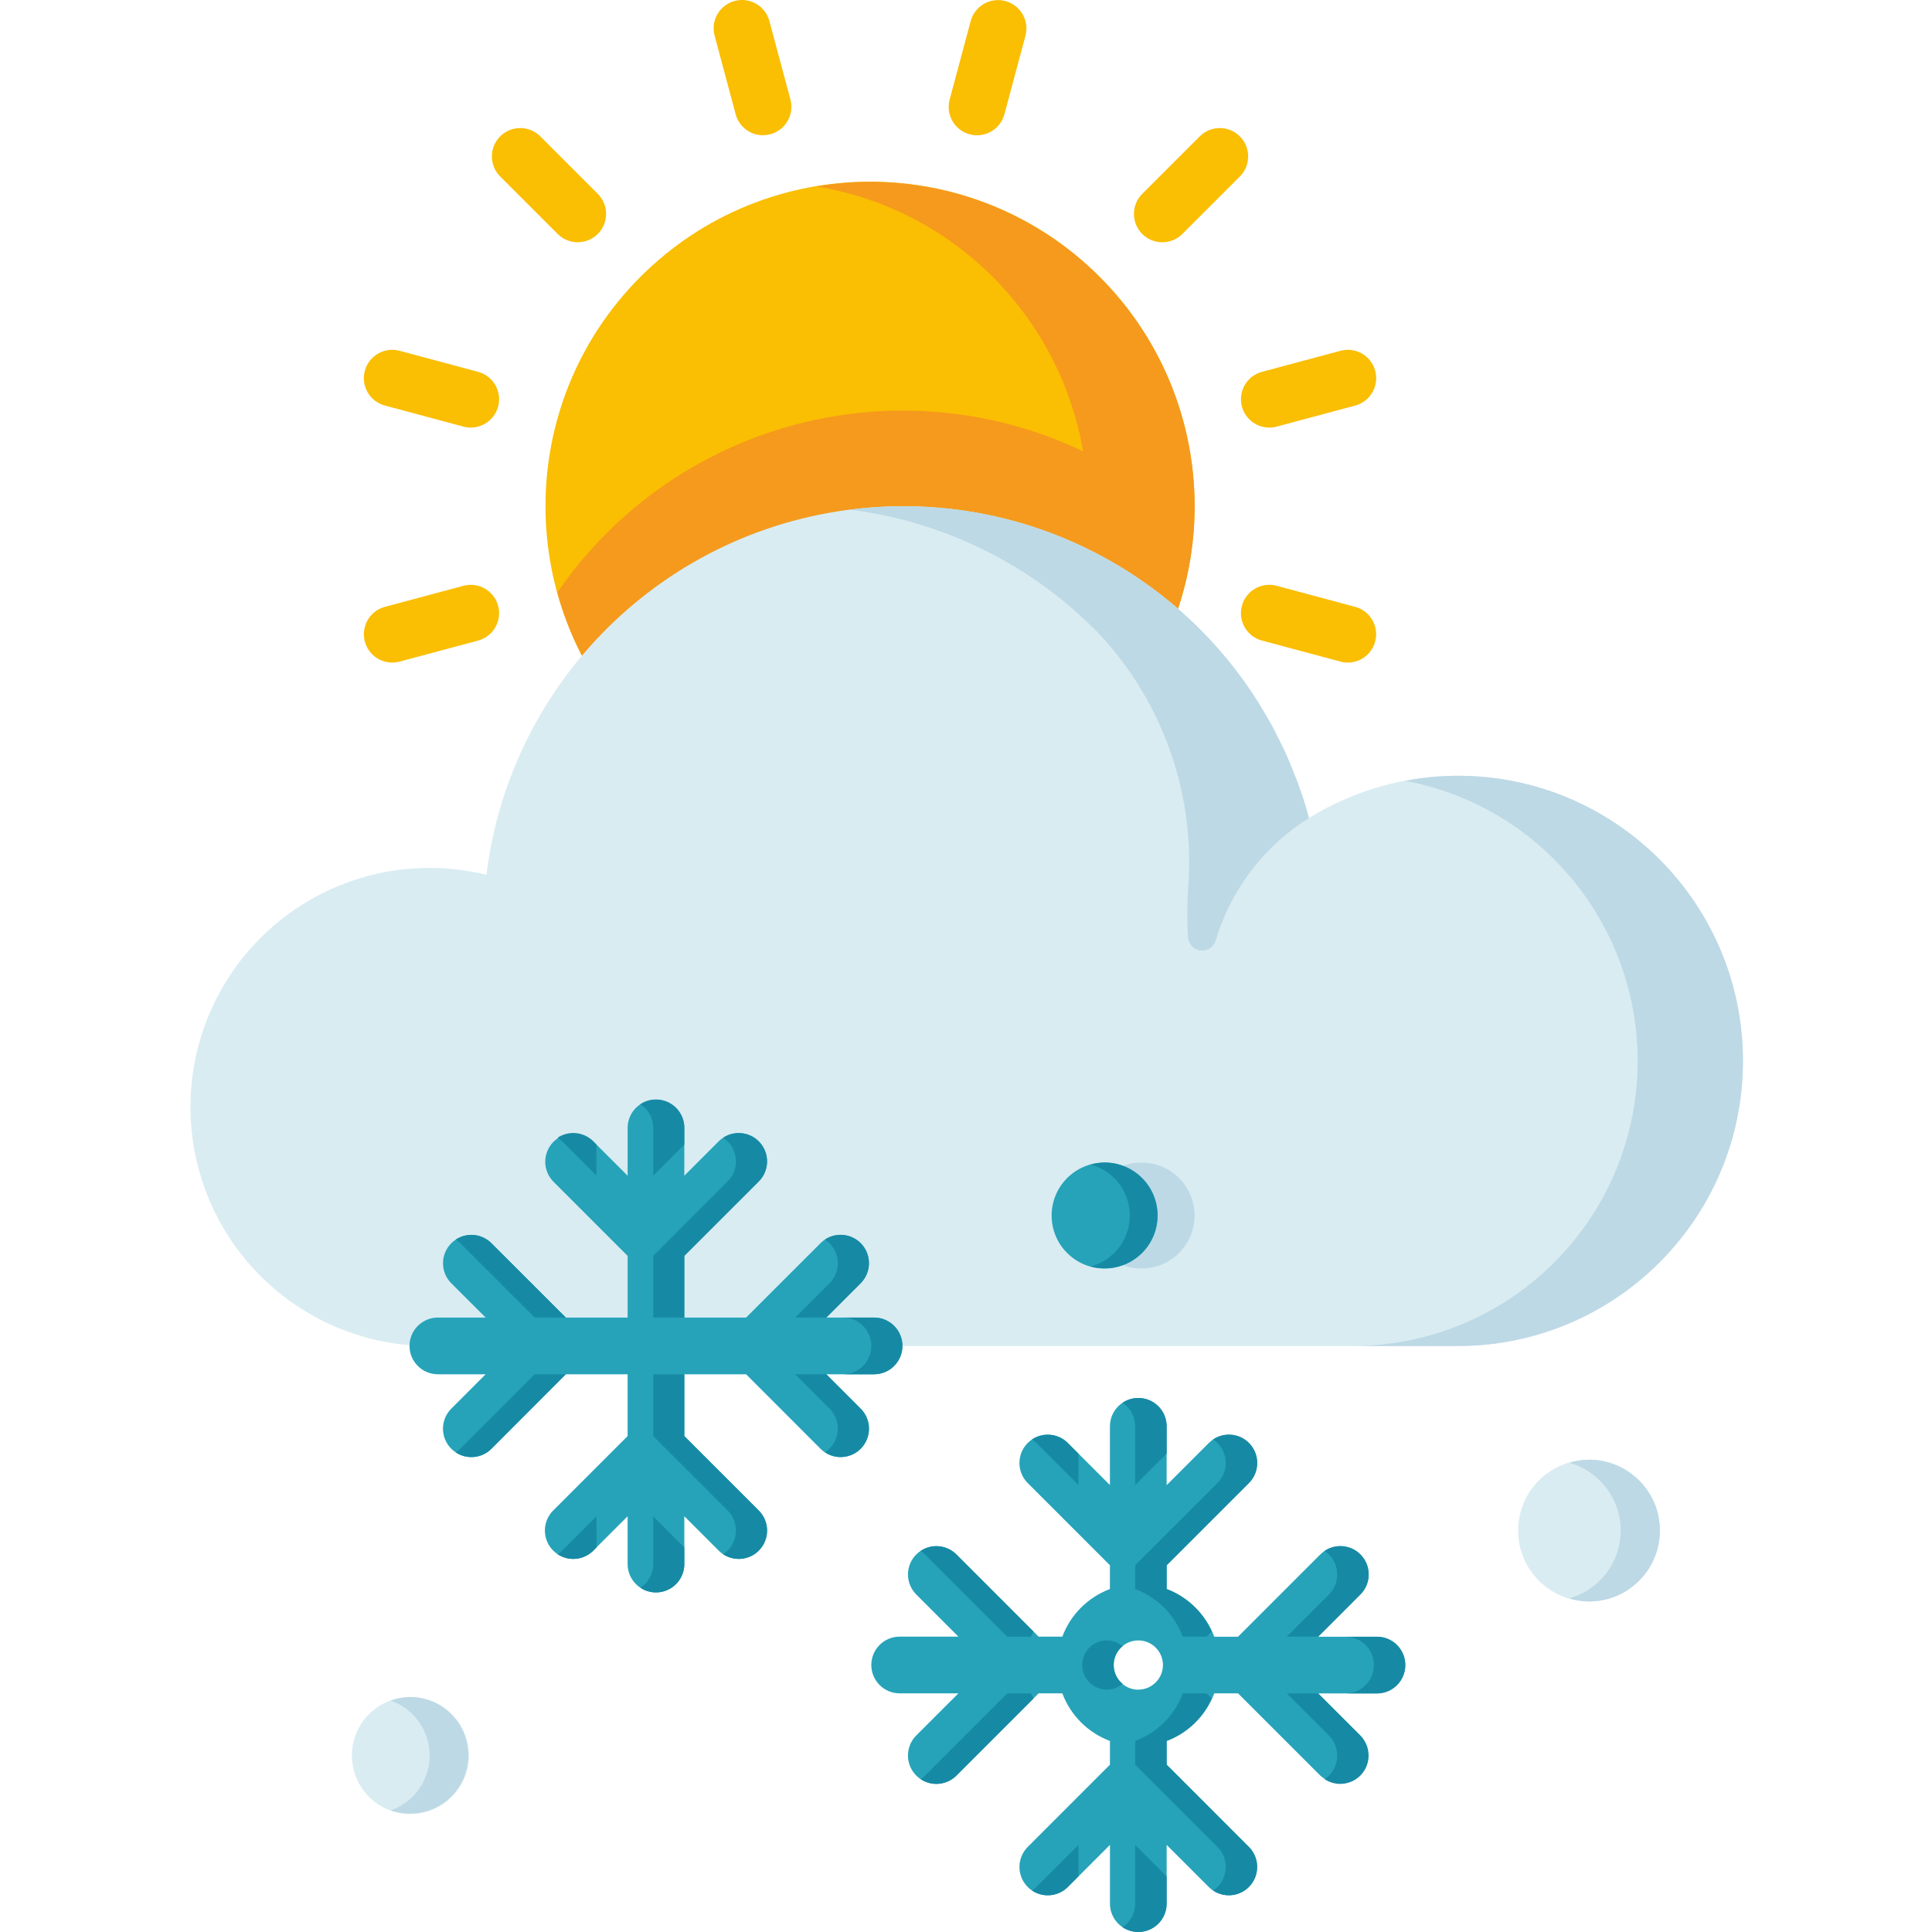 <svg height="477pt" viewBox="-47 0 477 477.024" width="477pt" xmlns="http://www.w3.org/2000/svg"><path d="m224.461 68.324c31.293 31.293 31.293 82.027 0 113.32-31.293 31.289-82.027 31.289-113.32 0-31.289-31.293-31.289-82.027 0-113.32 31.293-31.293 82.027-31.293 113.32 0zm0 0" fill="#fabe02"/><path d="m247.664 130.285c-21.914-21.078-51.992-31.457-82.242-28.375-30.254 3.082-57.617 19.309-74.832 44.375 10.344 37.703 46.41 62.418 85.305 58.457 38.898-3.961 69.242-35.441 71.77-74.457zm0 0" fill="#f59a1d"/><path d="m224.465 68.324c-18.305-18.305-44.344-26.617-69.867-22.305 38.633 6.395 66.969 39.805 66.969 78.969 0 39.16-28.336 72.57-66.969 78.965 34.359 5.781 68.512-11.32 84.469-42.297 15.957-30.973 10.051-68.711-14.602-93.332zm0 0" fill="#f59a1d"/><g fill="#fabe02"><path d="m95.633 59.816c-1.855.004-3.637-.734-4.949-2.051l-14.195-14.195c-2.734-2.734-2.734-7.168 0-9.902s7.168-2.734 9.898 0l14.199 14.195c2 2.004 2.598 5.012 1.516 7.629-1.086 2.613-3.637 4.32-6.465 4.32zm0 0"/><path d="m69.223 105.574c-.613 0-1.223-.082-1.812-.242l-19.395-5.199c-3.734-1-5.949-4.84-4.949-8.574s4.84-5.949 8.574-4.949l19.391 5.199c3.391.91 5.582 4.191 5.125 7.672s-3.422 6.082-6.934 6.09zm0 0"/><path d="m49.824 163.598c-3.512-.004-6.473-2.609-6.93-6.09-.457-3.48 1.73-6.762 5.121-7.672l19.395-5.199c3.734-1 7.57 1.215 8.57 4.949 1.004 3.734-1.215 7.574-4.949 8.574l-19.391 5.199c-.594.16-1.203.238-1.816.238zm0 0"/><path d="m194.219 33.406c-2.172 0-4.223-1.012-5.547-2.734-1.324-1.727-1.773-3.965-1.215-6.066l5.199-19.395c1-3.734 4.84-5.949 8.574-4.949s5.949 4.84 4.949 8.574l-5.199 19.395c-.828 3.051-3.598 5.172-6.762 5.176zm0 0"/><path d="m141.383 33.406c-3.168-.008-5.938-2.141-6.754-5.203l-5.199-19.391c-1.004-3.734 1.215-7.574 4.949-8.574s7.574 1.215 8.574 4.949l5.199 19.395c.559 2.098.109 4.34-1.215 6.062-1.324 1.727-3.375 2.734-5.551 2.734zm0 0"/><path d="m254.164 218.348c-1.855.004-3.637-.734-4.949-2.051l-14.199-14.18c-2.734-2.734-2.734-7.168 0-9.902 2.734-2.73 7.168-2.73 9.902 0l14.199 14.199c2 2 2.598 5.012 1.516 7.625-1.082 2.613-3.633 4.32-6.465 4.32zm0 0"/><path d="m239.965 59.816c-2.832 0-5.383-1.707-6.465-4.32-1.082-2.617-.484-5.625 1.516-7.629l14.199-14.195c2.734-2.734 7.168-2.734 9.902 0 2.734 2.734 2.734 7.168 0 9.902l-14.199 14.195c-1.312 1.312-3.098 2.051-4.953 2.047zm0 0"/><path d="m81.438 218.348c-2.832 0-5.383-1.707-6.465-4.32-1.082-2.617-.484-5.625 1.516-7.625l14.195-14.199c2.738-2.73 7.172-2.727 9.906.008 2.73 2.738 2.727 7.172-.008 9.906l-14.199 14.195c-1.312 1.309-3.094 2.043-4.945 2.035zm0 0"/><path d="m285.777 163.598c-.613 0-1.227-.082-1.816-.242l-19.395-5.199c-3.734-1-5.949-4.84-4.949-8.574s4.84-5.949 8.574-4.949l19.395 5.199c3.387.91 5.578 4.191 5.121 7.672-.457 3.48-3.422 6.086-6.93 6.09zm0 0"/><path d="m266.379 105.574c-3.508-.008-6.473-2.609-6.93-6.09s1.734-6.762 5.121-7.672l19.395-5.199c3.734-1 7.574 1.215 8.574 4.949s-1.215 7.574-4.949 8.574l-19.395 5.199c-.59.16-1.203.238-1.816.238zm0 0"/><path d="m136.191 249.957c-.613 0-1.223-.082-1.816-.242-3.734-1-5.949-4.84-4.945-8.574l5.199-19.391c1-3.734 4.84-5.953 8.574-4.953 3.734 1.004 5.949 4.84 4.949 8.574l-5.199 19.395c-.82 3.059-3.594 5.188-6.762 5.191zm0 0"/><path d="m199.41 249.957c-3.172-.008-5.941-2.141-6.758-5.199l-5.199-19.395c-1-3.734 1.215-7.57 4.949-8.574 3.734-1 7.574 1.219 8.574 4.953l5.199 19.391c.559 2.102.109 4.344-1.215 6.066-1.324 1.723-3.375 2.734-5.547 2.734zm0 0"/></g><path d="m312.934 191.535c-12.992.004-25.727 3.621-36.777 10.453-12.773-47.98-57.773-80.164-107.309-76.75-49.531 3.418-89.688 41.473-95.758 90.75-22.137-5.422-45.414 2.379-59.809 20.047-14.395 17.664-17.336 42.039-7.555 62.621s30.535 33.695 53.324 33.691h253.883c38.879 0 70.398-31.52 70.398-70.398 0-38.883-31.52-70.402-70.398-70.402zm0 0" fill="#d9ecf2"/><path d="m273.266 192.918c-.262-.715-.59-1.395-.867-2.102-.586-1.484-1.168-2.977-1.816-4.426-.691-1.539-1.457-3.039-2.219-4.539-.359-.707-.695-1.426-1.07-2.129-1.035-1.93-2.152-3.809-3.305-5.668-.145-.23-.27-.473-.398-.707-18.945-30.109-52.027-48.379-87.602-48.375-4.438.008-8.871.293-13.273.863 23.766 2.922 45.781 14 62.289 31.344 15.512 16.996 23.234 39.688 21.312 62.617-.242 3.863-.242 7.738 0 11.602.09 1.676 1.359 3.055 3.027 3.273s3.254-.781 3.773-2.379c3.734-12.582 11.941-23.363 23.074-30.316-.82-3.094-1.832-6.102-2.926-9.062zm0 0" fill="#bdd9e5"/><path d="m312.934 191.535c-4.355.012-8.699.43-12.973 1.254 35.715 6.715 60.445 39.523 57.07 75.707-3.379 36.188-33.75 63.852-70.094 63.84h26c38.879 0 70.398-31.52 70.398-70.398 0-38.883-31.52-70.402-70.398-70.402zm0 0" fill="#bdd9e5"/><path d="m247.93 300.125c0 7.227-5.859 13.082-13.086 13.082s-13.082-5.855-13.082-13.082 5.855-13.086 13.082-13.086 13.086 5.859 13.086 13.086zm0 0" fill="#bdd9e5"/><path d="m168.805 325.316h-11.801l8.477-8.473c2.734-2.734 2.734-7.164 0-9.898-2.734-2.734-7.168-2.734-9.898 0l-18.375 18.371h-15.254v-15.234l18.371-18.367c2.734-2.73 2.734-7.164 0-9.898s-7.168-2.734-9.898 0l-8.473 8.477v-11.801c0-3.867-3.137-7-7-7-3.867 0-7 3.133-7 7v11.801l-8.477-8.477c-2.746-2.652-7.113-2.613-9.812.086-2.699 2.703-2.738 7.066-.082 9.812l18.375 18.379v15.223h-15.262l-18.375-18.359c-2.734-2.734-7.168-2.734-9.898 0-2.734 2.734-2.734 7.164 0 9.898l8.477 8.461h-11.797c-3.867 0-7 3.133-7 7 0 3.867 3.133 7 7 7h11.797l-8.473 8.477c-2.742 2.73-2.75 7.168-.016 9.91 2.734 2.738 7.168 2.746 9.91.012l18.375-18.398h15.258v15.258l-18.375 18.375c-2.734 2.734-2.734 7.164 0 9.898 2.73 2.734 7.164 2.734 9.898 0l8.477-8.477v11.801c0 3.867 3.133 7 7 7 3.863 0 7-3.133 7-7v-11.801l8.473 8.477c2.73 2.734 7.164 2.734 9.898 0s2.734-7.164 0-9.898l-18.371-18.375v-15.258h15.25l18.379 18.398c2.73 2.734 7.164 2.734 9.898 0 2.734-2.73 2.734-7.164 0-9.898l-8.477-8.5h11.801c3.867 0 7-3.133 7-7 0-3.867-3.133-7-7-7zm0 0" fill="#26a3b9"/><path d="m114.27 278.48v11.801l7.684-7.684v-4.117c0-2.574-1.41-4.941-3.676-6.16-2.266-1.223-5.016-1.102-7.164.316 1.969 1.289 3.156 3.488 3.156 5.844zm0 0" fill="#168aa5"/><path d="m66.637 306.957 18.375 18.359h7.684l-18.375-18.359c-2.348-2.352-6.023-2.73-8.801-.906.402.266.777.566 1.117.906zm0 0" fill="#168aa5"/><path d="m91.793 281.805 8.477 8.477v-7.68l-.801-.801c-2.348-2.352-6.023-2.73-8.801-.902.406.262.781.566 1.125.906zm0 0" fill="#168aa5"/><path d="m157.797 306.961c1.312 1.312 2.051 3.094 2.051 4.949 0 1.855-.738 3.637-2.051 4.949l-8.477 8.457h7.684l8.477-8.473c2.551-2.535 2.762-6.594.488-9.383-2.273-2.789-6.289-3.402-9.289-1.418.402.27.777.574 1.117.918zm0 0" fill="#168aa5"/><path d="m132.641 281.805c1.312 1.312 2.051 3.094 2.051 4.949 0 1.859-.738 3.637-2.051 4.949l-18.371 18.379v15.234h7.684v-15.234l18.371-18.367c2.551-2.535 2.762-6.594.488-9.383-2.27-2.789-6.289-3.402-9.289-1.414.402.258.777.555 1.117.887zm0 0" fill="#168aa5"/><path d="m121.953 354.594v-15.277h-7.684v15.262l18.371 18.375c1.488 1.488 2.227 3.57 2.012 5.664s-1.363 3.98-3.121 5.137c3 1.984 7.02 1.371 9.289-1.418 2.273-2.789 2.062-6.848-.488-9.383zm0 0" fill="#168aa5"/><path d="m168.805 325.316h-7.684c3.863 0 7 3.133 7 7 0 3.867-3.137 7-7 7h7.684c3.867 0 7-3.133 7-7 0-3.867-3.133-7-7-7zm0 0" fill="#168aa5"/><path d="m157.004 339.316h-7.684l8.477 8.477c1.488 1.488 2.227 3.57 2.012 5.664s-1.363 3.98-3.121 5.137c3 1.984 7.02 1.371 9.289-1.418 2.273-2.789 2.062-6.848-.488-9.383zm0 0" fill="#168aa5"/><path d="m100.27 374.387-8.477 8.477c-.34.34-.711.641-1.109.906 2.777 1.824 6.453 1.445 8.801-.906l.801-.797zm0 0" fill="#168aa5"/><path d="m114.27 374.387v11.801c0 2.355-1.191 4.555-3.16 5.844 2.148 1.418 4.898 1.539 7.164.316 2.266-1.219 3.676-3.586 3.676-6.16v-4.109zm0 0" fill="#168aa5"/><path d="m85.012 339.316-18.375 18.398c-.34.34-.711.645-1.109.906 2.777 1.824 6.453 1.445 8.801-.906l18.367-18.398zm0 0" fill="#168aa5"/><path d="m238.809 300.125c0 7.227-5.859 13.082-13.086 13.082-7.223 0-13.082-5.855-13.082-13.082s5.859-13.086 13.082-13.086c7.227 0 13.086 5.859 13.086 13.086zm0 0" fill="#26a3b9"/><path d="m225.723 287.039c-1.16.016-2.316.191-3.43.512 5.688 1.527 9.645 6.684 9.645 12.574s-3.957 11.047-9.645 12.57c4.902 1.34 10.137-.293 13.414-4.176 3.281-3.883 4.008-9.316 1.863-13.926-2.141-4.609-6.762-7.559-11.848-7.559zm0 0" fill="#168aa5"/><path d="m362.832 377.914c0 9.664-7.836 17.504-17.504 17.504s-17.504-7.84-17.504-17.504c0-9.668 7.836-17.504 17.504-17.504s17.504 7.836 17.504 17.504zm-308.512 41.09c-7.977 0-14.445 6.469-14.445 14.445 0 7.977 6.469 14.441 14.445 14.441 7.977 0 14.445-6.465 14.445-14.441 0-7.977-6.469-14.445-14.445-14.445zm0 0" fill="#d9ecf2"/><path d="m54.32 419.004c-1.652.016-3.293.316-4.844.895 5.75 2.02 9.598 7.453 9.598 13.547 0 6.098-3.848 11.527-9.598 13.551 5.391 1.875 11.383.391 15.273-3.789 3.891-4.18 4.941-10.266 2.684-15.508-2.262-5.246-7.402-8.656-13.113-8.703zm0 0" fill="#bdd9e5"/><path d="m345.328 360.41c-1.645.023-3.273.277-4.844.762 7.492 2.117 12.664 8.957 12.664 16.742 0 7.785-5.172 14.621-12.664 16.738 1.57.484 3.199.742 4.844.766 9.668 0 17.504-7.84 17.504-17.504 0-9.668-7.836-17.504-17.504-17.504zm0 0" fill="#bdd9e5"/><path d="m292.969 404.117h-14.504l10.398-10.402c2.734-2.73 2.734-7.164 0-9.898s-7.164-2.734-9.898 0l-20.297 20.301h-5.867c-2.039-5.434-6.324-9.719-11.758-11.758v-5.867l20.297-20.297c2.734-2.734 2.734-7.164 0-9.898s-7.164-2.734-9.898 0l-10.402 10.398v-14.523c0-3.867-3.133-7-7-7-3.863 0-7 3.133-7 7v14.504l-10.398-10.398c-2.734-2.734-7.168-2.734-9.902 0-2.73 2.734-2.73 7.164 0 9.898l20.297 20.297v5.867c-5.434 2.039-9.719 6.324-11.754 11.758h-5.859l-20.297-20.301c-2.734-2.734-7.168-2.734-9.902 0-2.73 2.734-2.73 7.164 0 9.898l10.402 10.402h-14.504c-3.867 0-7 3.133-7 7 0 3.863 3.133 7 7 7h14.5l-10.402 10.398c-2.73 2.734-2.73 7.168 0 9.902 2.734 2.73 7.168 2.73 9.902 0l20.297-20.297h5.867c2.035 5.434 6.324 9.719 11.754 11.754v5.859l-20.293 20.301c-2.734 2.734-2.734 7.168 0 9.902 2.73 2.73 7.164 2.73 9.898 0l10.398-10.402v14.504c0 3.867 3.137 7 7 7 3.867 0 7-3.133 7-7v-14.504l10.402 10.402c2.734 2.73 7.164 2.73 9.898 0 2.734-2.734 2.734-7.168 0-9.902l-20.301-20.301v-5.863c5.434-2.035 9.719-6.32 11.758-11.754h5.867l20.297 20.293c2.762 2.516 7.012 2.418 9.656-.219 2.645-2.637 2.75-6.887.242-9.656l-10.398-10.398h14.504c3.867 0 7-3.133 7-7 0-3.867-3.133-7-7-7zm-58.926 13.082c-3.359 0-6.082-2.723-6.082-6.082 0-3.359 2.723-6.086 6.082-6.086 3.363 0 6.086 2.727 6.086 6.086-.016 3.352-2.734 6.062-6.086 6.066zm0 0" fill="#26a3b9"/><path d="m208.863 356.277 10.402 10.398v-7.758l-2.633-2.633c-2.359-2.359-6.059-2.727-8.832-.871.383.25.738.539 1.062.863zm0 0" fill="#168aa5"/><path d="m181.355 383.797 20.309 20.32h5.867c.168-.449.438-.832.637-1.266l-19.035-19.039c-2.359-2.359-6.059-2.727-8.832-.871.379.25.73.535 1.055.855zm0 0" fill="#168aa5"/><path d="m281.102 383.797c1.312 1.312 2.051 3.094 2.051 4.949 0 1.859-.738 3.637-2.051 4.949l-10.402 10.402h7.766l10.398-10.402c2.562-2.539 2.773-6.613.484-9.402-2.285-2.789-6.32-3.383-9.316-1.367.383.254.742.547 1.07.871zm0 0" fill="#168aa5"/><path d="m233.266 352.172v14.504l7.777-7.758v-6.746c.004-2.582-1.418-4.957-3.695-6.176s-5.039-1.082-7.188.352c1.945 1.301 3.109 3.488 3.105 5.824zm0 0" fill="#168aa5"/><path d="m253.578 356.277c1.312 1.312 2.051 3.094 2.051 4.949 0 1.855-.738 3.637-2.051 4.949l-20.312 20.297v5.867c5.43 2.039 9.719 6.324 11.754 11.758h5.883l1.266-1.266c-2.172-4.832-6.172-8.609-11.125-10.496v-5.867l20.297-20.297c2.562-2.539 2.773-6.613.484-9.402-2.289-2.793-6.324-3.383-9.316-1.367.383.254.742.547 1.07.875zm0 0" fill="#168aa5"/><path d="m227.957 411.102c.004-1.801.812-3.504 2.203-4.648-1.082-.926-2.461-1.434-3.883-1.441-3.363 0-6.086 2.727-6.086 6.086 0 3.363 2.723 6.086 6.086 6.086 1.422-.004 2.801-.516 3.883-1.438-1.387-1.145-2.195-2.848-2.203-4.645zm0 0" fill="#168aa5"/><path d="m207.52 418.117h-5.855l-20.297 20.297c-.324.324-.684.617-1.066.871 2.773 1.855 6.473 1.488 8.832-.871l19.035-19.039c-.207-.457-.48-.832-.648-1.258zm0 0" fill="#168aa5"/><path d="m278.465 418.117h-7.766l10.402 10.398c1.484 1.484 2.223 3.551 2.02 5.641-.207 2.086-1.344 3.973-3.09 5.133 2.996 1.988 7.008 1.387 9.289-1.391 2.277-2.781 2.082-6.836-.457-9.383zm0 0" fill="#168aa5"/><path d="m219.266 455.516-10.402 10.402c-.324.324-.684.617-1.066.871 2.773 1.852 6.473 1.488 8.832-.871l2.633-2.637zm0 0" fill="#168aa5"/><path d="m292.969 404.117h-7.766c3.867 0 7 3.133 7 7 0 3.867-3.133 7-7 7h7.766c3.867 0 7-3.133 7-7 0-3.867-3.133-7-7-7zm0 0" fill="#168aa5"/><path d="m233.266 455.516v14.504c0 2.34-1.168 4.527-3.117 5.824 2.148 1.438 4.91 1.57 7.188.352 2.277-1.219 3.699-3.59 3.695-6.176v-6.734zm0 0" fill="#168aa5"/><path d="m241.043 435.715v-5.863c4.953-1.887 8.953-5.66 11.125-10.496l-1.266-1.262h-5.867c-2.035 5.43-6.32 9.719-11.754 11.754v5.867l20.297 20.301c1.484 1.484 2.223 3.551 2.016 5.641-.207 2.086-1.34 3.973-3.086 5.133 2.996 1.988 7.008 1.387 9.289-1.391 2.277-2.781 2.082-6.836-.457-9.383zm0 0" fill="#168aa5"/></svg>